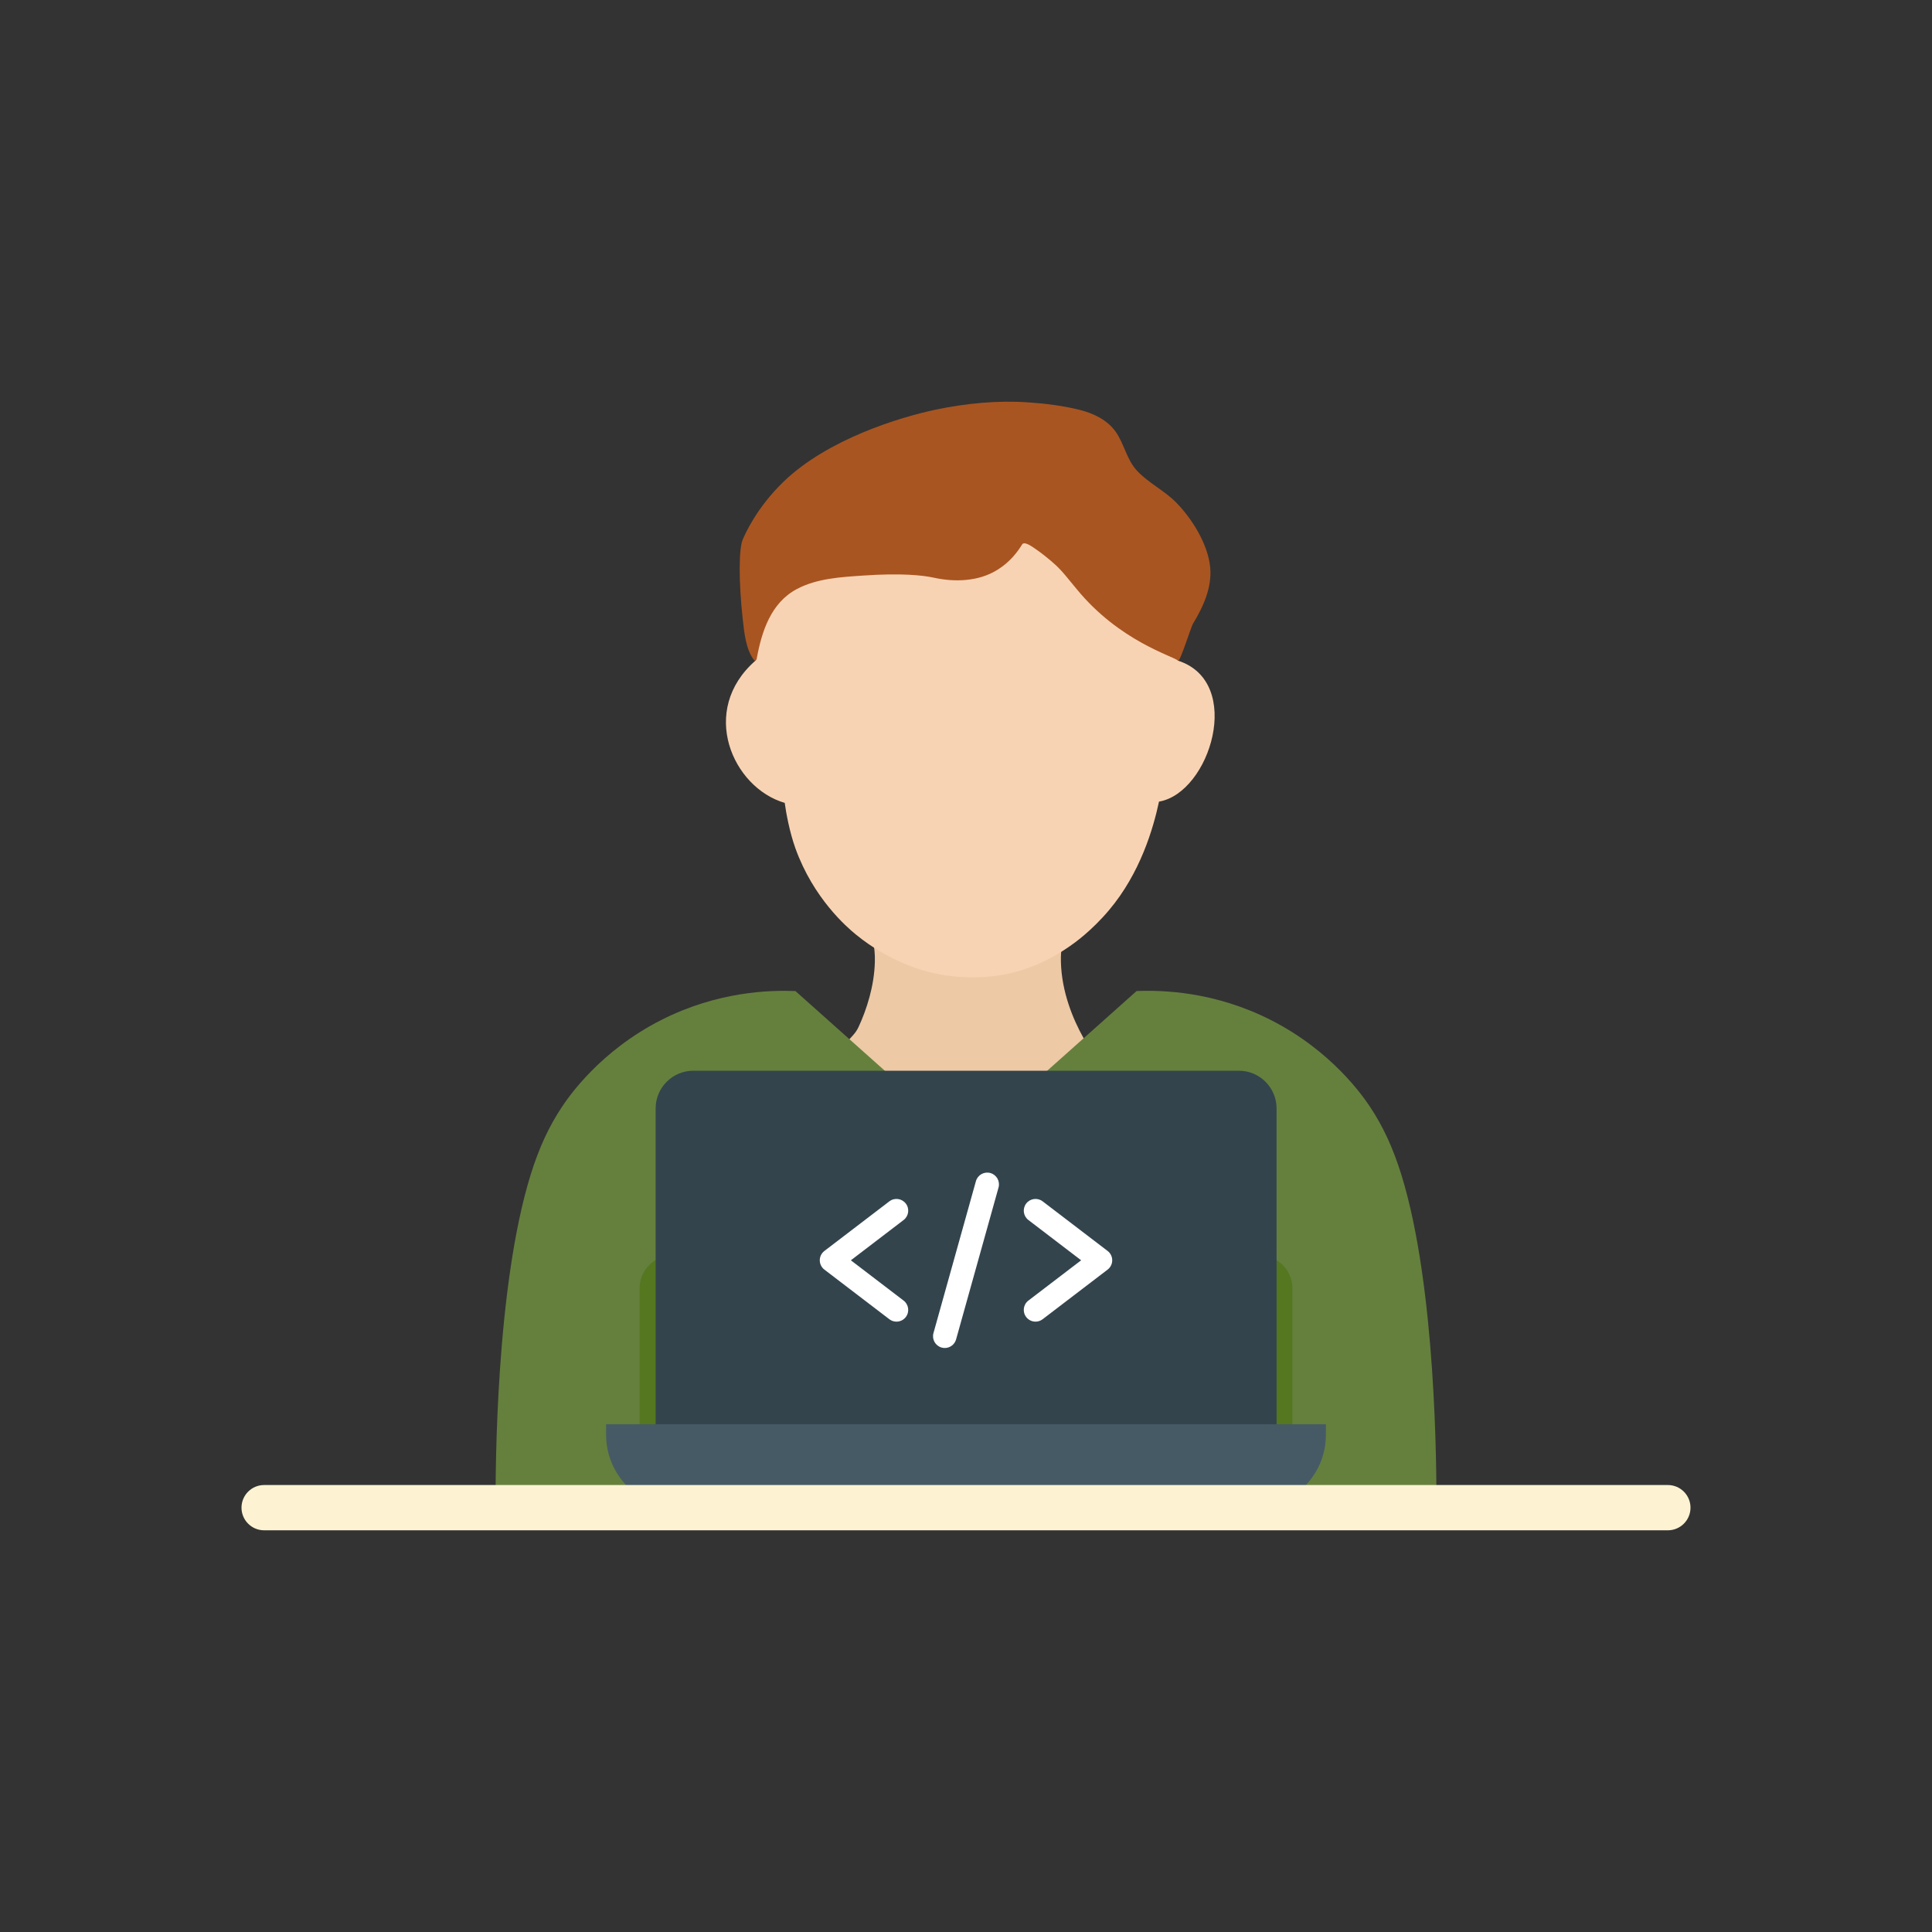 <svg width="2048" height="2048" viewBox="0 0 2048 2048" fill="none" xmlns="http://www.w3.org/2000/svg">
<rect x="0" y="0" width="2048" height="2048" fill="#333333" stroke="none"/>
<path d="M1129.61 986.97C1126.8 997.1 1124.22 1004.44 1124.61 1019.8C1125.45 1051.52 1137.3 1080.24 1148.7 1100.58L1333.35 1285.23H736.789L904.699 1096.86C906.929 1094.36 908.769 1091.54 910.179 1088.49C918.729 1070.01 926.709 1045.34 927.379 1019.79C927.839 1002.42 924.459 995.29 921.259 982.81L1129.61 986.97Z" fill="#EDC9A6"/>
<path d="M1522.68 1598.19H525.319C525.199 1558.23 525.549 1364.42 562.469 1245.4C571.549 1216.18 582.039 1193.97 595.499 1173.63C603.049 1162.21 636.149 1114.18 700.769 1081.33C760.839 1050.79 816.469 1049.46 843.199 1050.55L899.289 1100.58L900.459 1101.62L1024.01 1211.76L1148.72 1100.57H1148.73L1204.82 1050.54C1231.54 1049.44 1287.18 1050.78 1347.24 1081.32C1411.87 1114.17 1444.95 1162.2 1452.52 1173.62C1465.97 1193.96 1476.45 1216.17 1485.53 1245.39C1522.45 1364.42 1522.8 1558.23 1522.68 1598.19Z" fill="#65803D"/>
<path d="M748.04 1365.74V1598.2H678V1365.74C678 1346.4 693.68 1330.72 713.02 1330.72C732.36 1330.71 748.04 1346.4 748.04 1365.74ZM1370 1365.74V1598.2H1299.96V1365.74C1299.96 1346.4 1315.64 1330.72 1334.98 1330.72C1354.34 1330.71 1370 1346.4 1370 1365.74Z" fill="#547720"/>
<path d="M1248.77 700.35C1318.95 722.91 1282.71 840.62 1228.59 849.73C1222.6 877.85 1208.91 925.38 1175.5 964.93C1156.79 987.07 1138.73 999.77 1134.22 1002.87C1124.24 1009.73 1102.91 1024.11 1071.27 1031.58C1062.88 1033.56 1030.46 1040.56 989.738 1031.58C981.838 1029.84 944.408 1021.05 907.178 990.56C897.678 982.78 862.278 952.36 843.188 899.29C837.008 882.1 833.258 861.62 831.838 851.09C776.478 835.02 740.458 753.02 800.888 700.26L814.878 553.33L1033.63 499.33C1033.63 499.33 1154.91 529.98 1157.1 532.9C1159.29 535.82 1248.77 700.35 1248.77 700.35Z" fill="#F8D3B3"/>
<path d="M1083.46 577.17C1078.8 584.84 1070.77 595.65 1057.66 603.83C1046.47 610.81 1035.16 613.65 1024.19 614.72C1012.64 615.85 1001 614.79 989.649 612.33C978.589 609.94 956.159 607.27 915.219 610.1C891.429 611.74 866.019 613.04 844.539 624.49C817.149 639.09 807.439 669.4 802.209 697.94C801.999 699.09 801.329 700.58 800.189 700.33C799.709 700.22 799.359 699.81 799.059 699.41C790.749 688.38 788.889 670.51 787.429 657.27C782.789 615.08 783.269 581.65 787.249 572.16C789.659 566.43 801.849 538.41 830.589 510.63C877.059 465.72 953.599 442.2 992.539 434.12C1024.07 427.57 1057.41 424.25 1089.99 426.52C1108.15 427.78 1127.17 430.1 1144.83 434.57C1159.34 438.24 1173.72 445.2 1182.44 457.37C1191.83 470.48 1194.1 487.04 1205.34 499.05C1217.61 512.16 1234.34 519.98 1246.89 532.78C1263.68 549.9 1280.39 576.84 1282.81 600.99C1284.99 622.75 1275.45 643.29 1264.47 661.42C1262.44 664.77 1250.74 702.44 1248.76 700.36C1244.22 695.57 1186.81 680.14 1141.24 624.35C1130.45 611.14 1125.69 605.41 1121.63 601.45C1118.92 598.8 1110.56 590.88 1098.24 582.31C1094.26 579.52 1085.75 573.3 1083.46 577.17Z" fill="#A95521"/>
<path d="M1313.22 1135H735C712.91 1135 695 1152.91 695 1175V1549.3H1353.22V1175C1353.22 1152.91 1335.31 1135 1313.22 1135Z" fill="#33444D"/>
<path d="M1328.36 1598.19H719.64C677.03 1598.19 642.5 1563.65 642.5 1521.05V1509.75H1405.5V1521.05C1405.5 1563.66 1370.96 1598.19 1328.36 1598.19Z" fill="#465A65"/>
<path d="M950.3 1401C947.67 1401 945.01 1400.17 942.75 1398.44L873.89 1345.85C870.81 1343.5 869 1339.84 869 1335.96C869 1332.08 870.81 1328.42 873.89 1326.07L942.75 1273.48C948.21 1269.31 956.02 1270.35 960.2 1275.82C964.37 1281.28 963.33 1289.09 957.86 1293.27L901.95 1335.97L957.86 1378.67C963.32 1382.84 964.37 1390.65 960.2 1396.12C957.75 1399.32 954.04 1401 950.3 1401ZM1097.7 1401C1093.95 1401 1090.25 1399.31 1087.8 1396.11C1083.63 1390.65 1084.67 1382.84 1090.14 1378.66L1146.05 1335.96L1090.14 1293.26C1084.68 1289.09 1083.63 1281.28 1087.8 1275.81C1091.97 1270.35 1099.78 1269.3 1105.25 1273.47L1174.11 1326.06C1177.19 1328.41 1179 1332.07 1179 1335.95C1179 1339.83 1177.19 1343.49 1174.11 1345.84L1105.25 1398.43C1103 1400.17 1100.34 1401 1097.7 1401Z" fill="white"/>
<path d="M1001.51 1428.93C1000.4 1428.93 999.269 1428.78 998.149 1428.47C991.529 1426.62 987.659 1419.75 989.509 1413.13L1034.51 1252.1C1036.36 1245.48 1043.23 1241.61 1049.85 1243.46C1056.47 1245.31 1060.34 1252.18 1058.49 1258.8L1013.49 1419.83C1011.95 1425.33 1006.95 1428.93 1001.51 1428.93Z" fill="white"/>
<path d="M1768 1622.19H280C266.75 1622.19 256 1611.44 256 1598.19C256 1584.94 266.75 1574.19 280 1574.19H1768C1781.25 1574.19 1792 1584.94 1792 1598.19C1792 1611.44 1781.25 1622.19 1768 1622.19Z" fill="#FDF3D3"/>
</svg>
